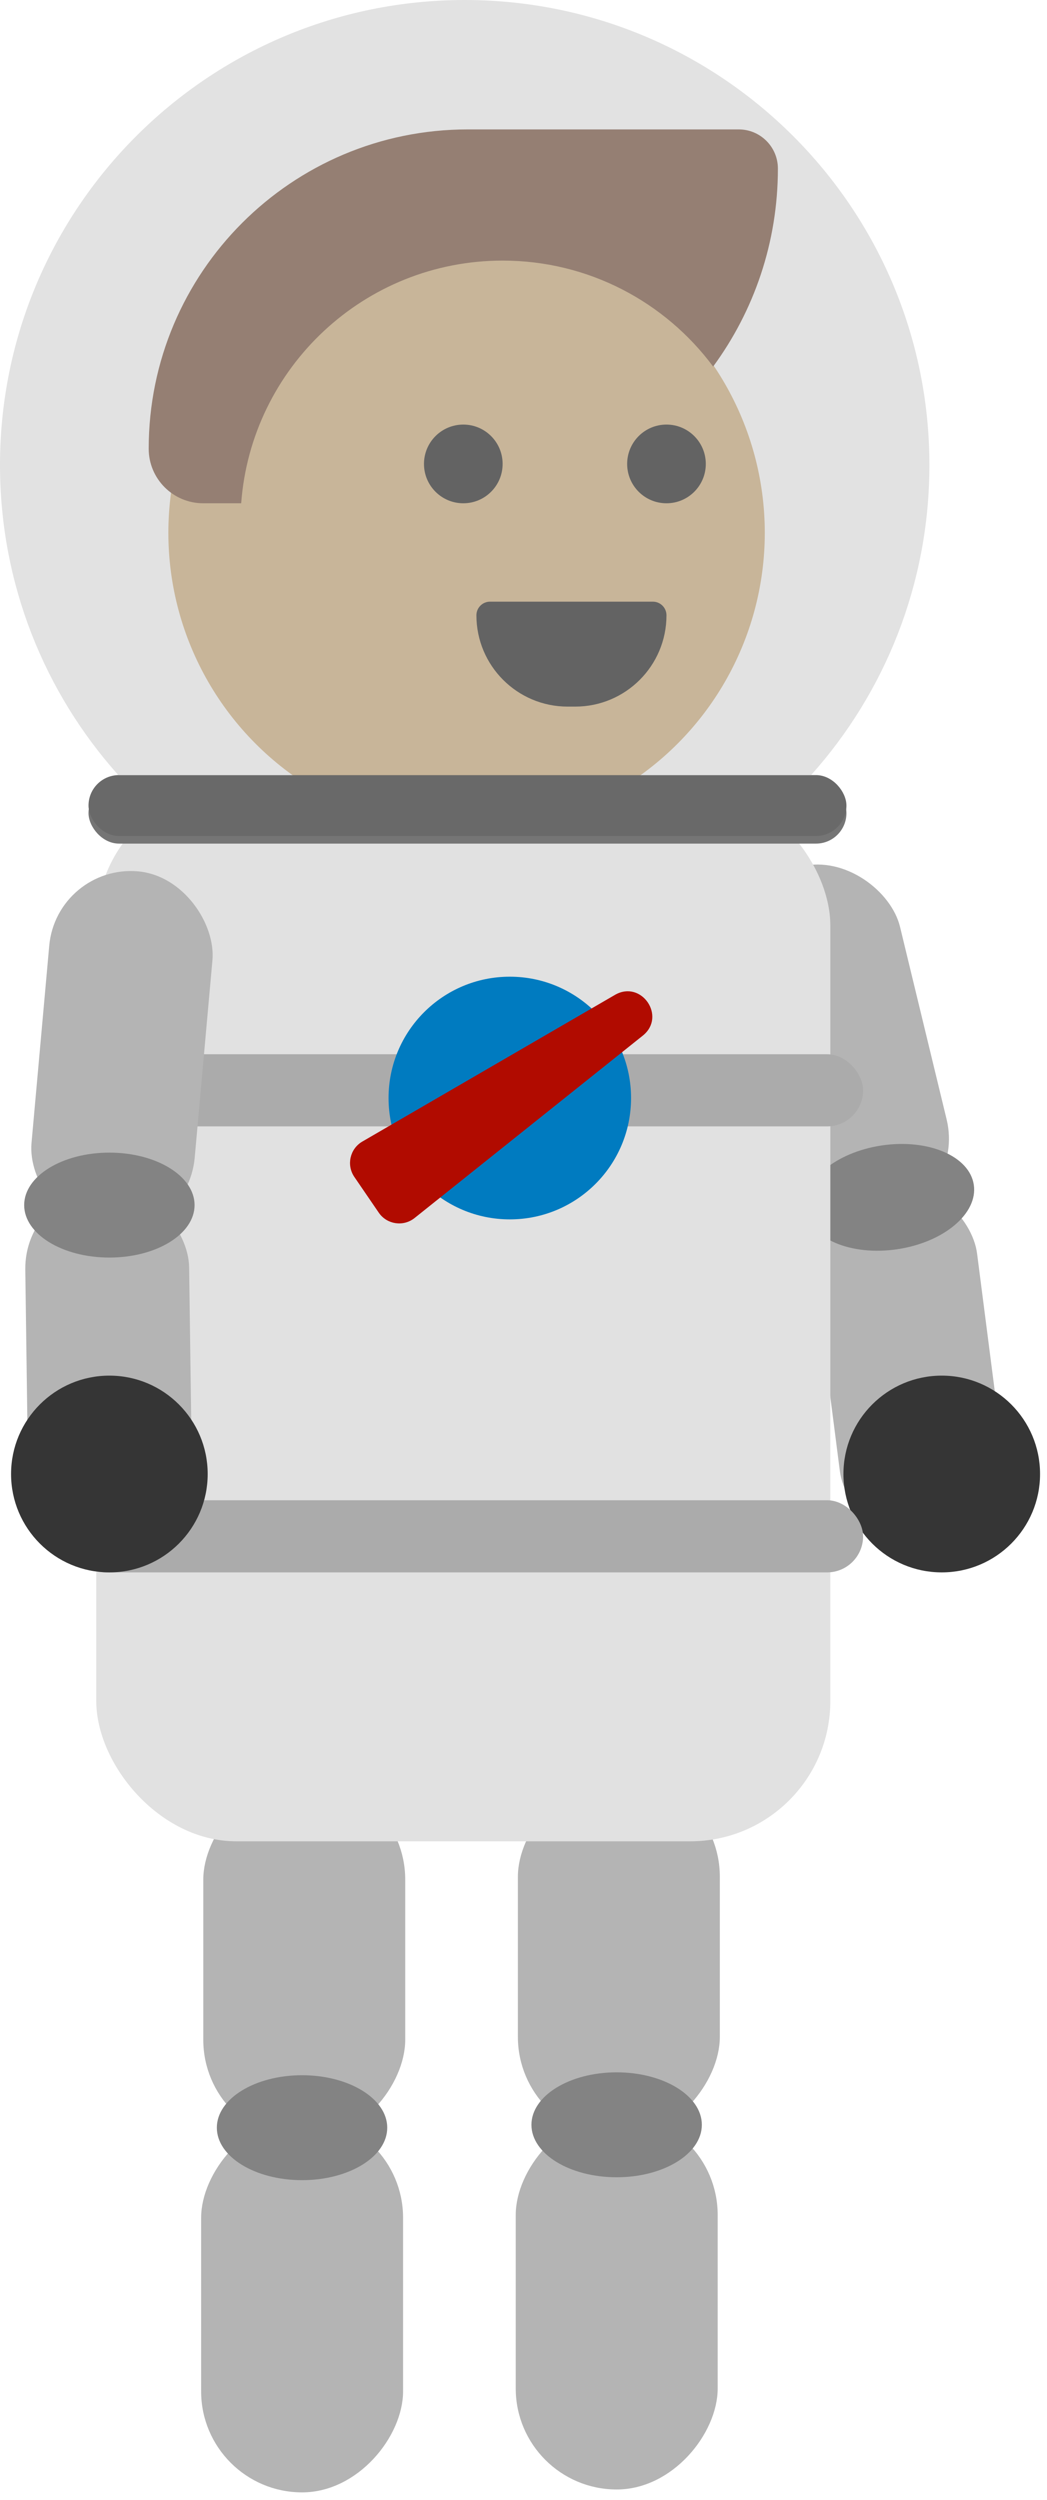 <svg width="127" height="303" viewBox="0 0 127 303" fill="none" xmlns="http://www.w3.org/2000/svg">
<rect x="87.517" y="107.361" width="19.875" height="43.894" rx="9.938" transform="rotate(-13.614 87.517 107.361)" fill="#B4B4B4"/>
<rect width="24.496" height="43.894" rx="12.248" transform="matrix(1 0 0 -1 24.658 259.479)" fill="#B4B4B4"/>
<rect width="24.496" height="43.894" rx="12.248" transform="matrix(1 0 0 -1 62.819 259.128)" fill="#B4B4B4"/>
<rect width="24.496" height="45.524" rx="12.248" transform="matrix(1 0 0 -1 24.397 302.098)" fill="#B4B4B4"/>
<rect width="24.496" height="45.524" rx="12.248" transform="matrix(1 0 0 -1 62.558 301.747)" fill="#B4B4B4"/>
<rect x="97.538" y="144.631" width="19.875" height="43.894" rx="9.938" transform="rotate(-7.336 97.538 144.631)" fill="#B4B4B4"/>
<ellipse cx="107.899" cy="145.129" rx="10.335" ry="6.36" transform="rotate(-8.426 107.899 145.129)" fill="#838383"/>
<ellipse cx="10.335" cy="6.36" rx="10.335" ry="6.36" transform="matrix(1 0 0 -1 26.302 264.255)" fill="#838383"/>
<ellipse cx="10.335" cy="6.36" rx="10.335" ry="6.36" transform="matrix(1 0 0 -1 64.463 263.904)" fill="#838383"/>
<circle cx="114.233" cy="178.663" r="11.925" fill="#353535"/>
<circle cx="56.595" cy="64.579" r="36.173" fill="#CAA46C"/>
<path fill-rule="evenodd" clip-rule="evenodd" d="M89.611 15.686C92.233 15.686 94.358 17.812 94.358 20.434C94.358 29.413 91.441 37.71 86.503 44.431C80.707 36.636 71.427 31.587 60.968 31.587C44.208 31.587 30.475 44.553 29.256 61.002H24.65C20.998 61.002 18.037 58.041 18.037 54.389C18.037 33.014 35.365 15.686 56.74 15.686H89.611Z" fill="#643921"/>
<circle cx="80.843" cy="56.232" r="4.77" fill="black"/>
<circle cx="56.198" cy="56.232" r="4.77" fill="black"/>
<path d="M57.788 74.58C57.788 73.667 58.528 72.927 59.441 72.927H79.19C80.103 72.927 80.843 73.667 80.843 74.58C80.843 80.692 75.888 85.647 69.776 85.647H68.855C62.743 85.647 57.788 80.692 57.788 74.58Z" fill="black"/>
<rect x="11.677" y="95.187" width="89.041" height="127.997" rx="17" fill="#E1E1E1"/>
<rect x="8.497" y="127.783" width="96.196" height="8.745" rx="4.373" fill="#ABABAB"/>
<rect x="10.737" y="94.871" width="91.935" height="7.382" rx="3.691" fill="#757575"/>
<rect x="8.497" y="181.843" width="96.196" height="8.745" rx="4.373" fill="#ABABAB"/>
<rect x="6.862" y="104.728" width="19.875" height="43.894" rx="9.938" transform="rotate(5.137 6.862 104.728)" fill="#B4B4B4"/>
<rect x="2.932" y="143.955" width="19.875" height="43.894" rx="9.938" transform="rotate(-0.783 2.932 143.955)" fill="#B4B4B4"/>
<ellipse cx="13.267" cy="146.068" rx="10.335" ry="6.36" fill="#838383"/>
<circle cx="61.839" cy="133.092" r="14.708" fill="#007BC0"/>
<path d="M74.587 120.592C77.8 118.728 80.867 123.214 77.965 125.531L50.29 147.633C48.927 148.722 46.926 148.422 45.941 146.982L42.982 142.655C41.997 141.215 42.444 139.242 43.953 138.366L74.587 120.592Z" fill="#B10B00"/>
<circle cx="13.267" cy="178.663" r="11.925" fill="#353535"/>
<rect x="10.737" y="93.948" width="91.935" height="7.382" rx="3.691" fill="#696969"/>
<path fill-rule="evenodd" clip-rule="evenodd" d="M98.384 93.948C107.31 83.975 112.737 70.806 112.737 56.369C112.737 25.237 87.5 0 56.369 0C25.237 0 0 25.237 0 56.369C0 70.806 5.427 83.975 14.353 93.948H98.384Z" fill="#C6C6C6" fill-opacity="0.5"/>
</svg>
